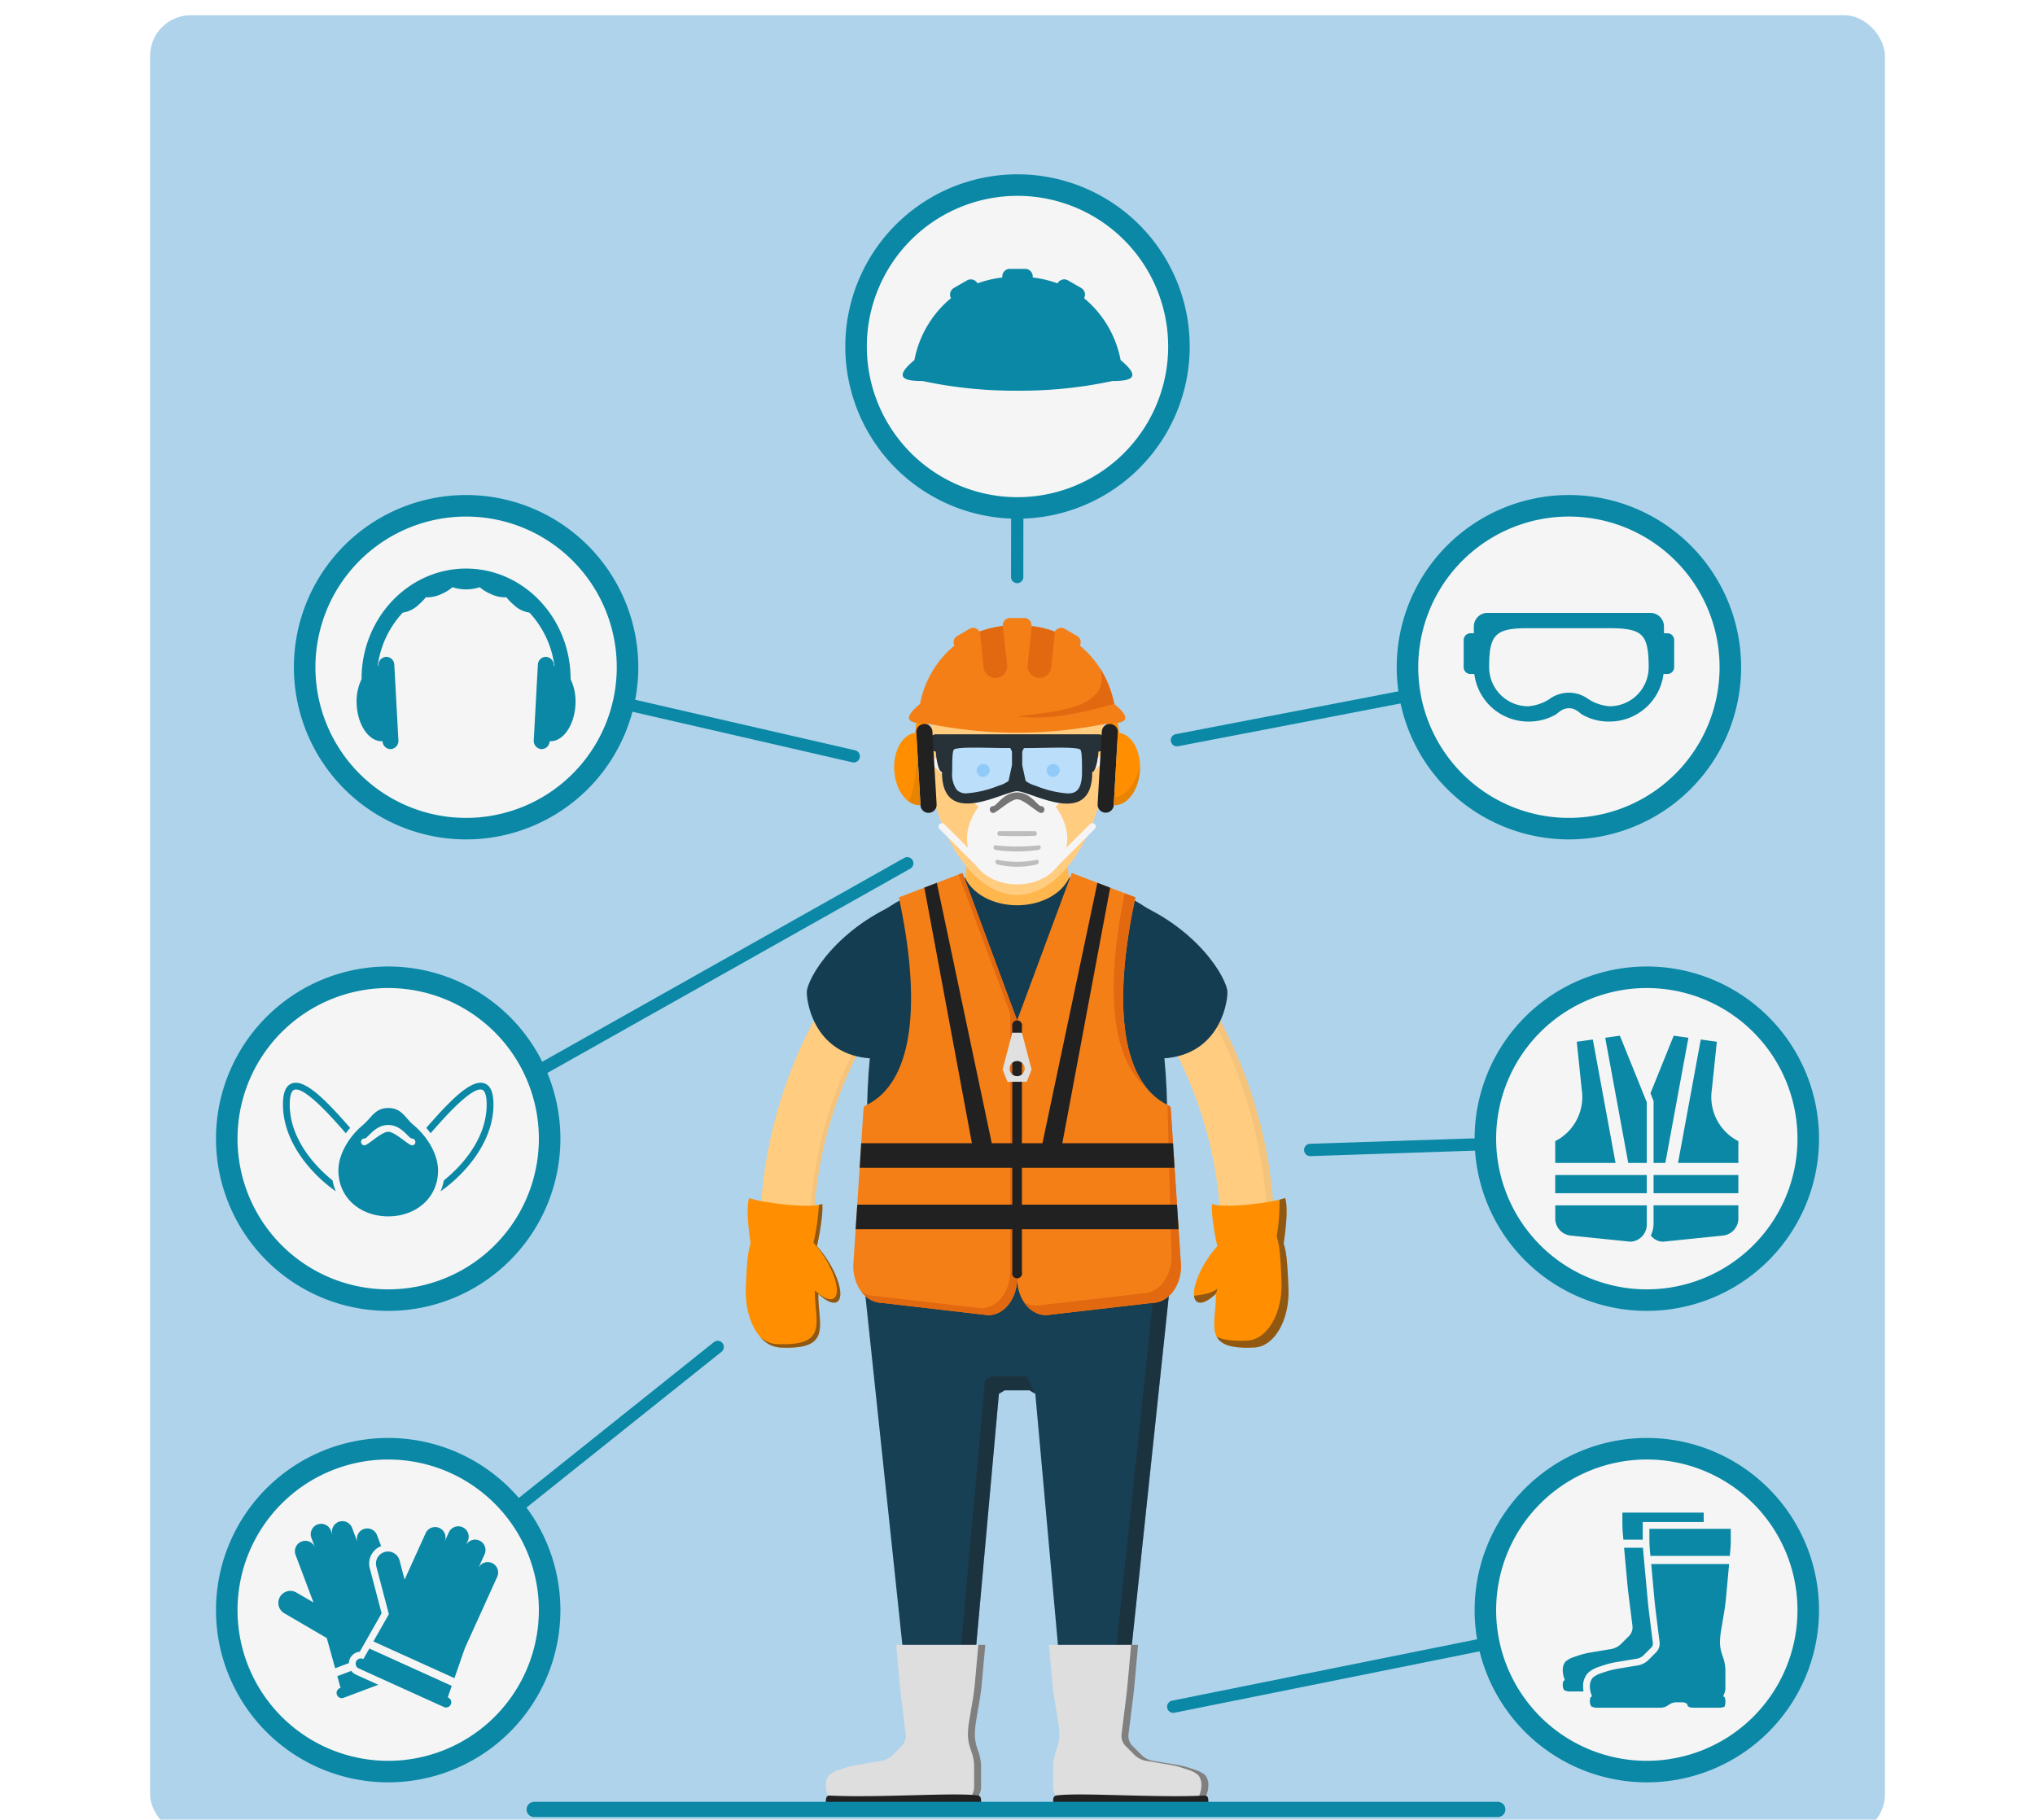 <svg xmlns="http://www.w3.org/2000/svg" xmlns:xlink="http://www.w3.org/1999/xlink" width="400" height="357.722" viewBox="0 0 400 357.722">
  <defs>
    <clipPath id="clip-path">
      <rect id="Rectángulo_419570" data-name="Rectángulo 419570" width="400" height="357.722" transform="translate(1020 11953.184)" fill="#aed3eb"/>
    </clipPath>
    <filter id="Rectángulo_419397" x="20.5" y="-6" width="359" height="375.722" filterUnits="userSpaceOnUse">
      <feOffset dy="3" input="SourceAlpha"/>
      <feGaussianBlur stdDeviation="3" result="blur"/>
      <feFlood flood-opacity="0.161"/>
      <feComposite operator="in" in2="blur"/>
      <feComposite in="SourceGraphic"/>
    </filter>
    <clipPath id="clip-path-2">
      <rect id="Rectángulo_419569" data-name="Rectángulo 419569" width="315.089" height="332.453" fill="none"/>
    </clipPath>
    <clipPath id="clip-path-4">
      <rect id="Rectángulo_419559" data-name="Rectángulo 419559" width="27.998" height="57.48" fill="none"/>
    </clipPath>
    <clipPath id="clip-path-5">
      <rect id="Rectángulo_419560" data-name="Rectángulo 419560" width="15.751" height="28.25" fill="none"/>
    </clipPath>
    <clipPath id="clip-path-6">
      <rect id="Rectángulo_419561" data-name="Rectángulo 419561" width="23.031" height="57.48" fill="none"/>
    </clipPath>
    <clipPath id="clip-path-7">
      <rect id="Rectángulo_419562" data-name="Rectángulo 419562" width="18.562" height="29.436" fill="none"/>
    </clipPath>
    <clipPath id="clip-path-8">
      <rect id="Rectángulo_419563" data-name="Rectángulo 419563" width="51.453" height="89.401" fill="none"/>
    </clipPath>
    <clipPath id="clip-path-9">
      <rect id="Rectángulo_419564" data-name="Rectángulo 419564" width="2.297" height="11.856" fill="none"/>
    </clipPath>
    <clipPath id="clip-path-10">
      <rect id="Rectángulo_419565" data-name="Rectángulo 419565" width="5.182" height="7.579" fill="none"/>
    </clipPath>
    <clipPath id="clip-path-11">
      <rect id="Rectángulo_419566" data-name="Rectángulo 419566" width="17.094" height="29.876" fill="none"/>
    </clipPath>
    <clipPath id="clip-path-12">
      <rect id="Rectángulo_419567" data-name="Rectángulo 419567" width="3.421" height="29.775" fill="none"/>
    </clipPath>
  </defs>
  <g id="Enmascarar_grupo_1098810" data-name="Enmascarar grupo 1098810" transform="translate(-1020 -11953.184)" clip-path="url(#clip-path)">
    <g transform="matrix(1, 0, 0, 1, 1020, 11953.18)" filter="url(#Rectángulo_419397)">
      <rect id="Rectángulo_419397-2" data-name="Rectángulo 419397" width="341" height="357.722" rx="8" transform="translate(29.5)" fill="#aed3eb"/>
    </g>
    <g id="Grupo_1210379" data-name="Grupo 1210379" transform="translate(0 9)">
      <g id="Grupo_1210378" data-name="Grupo 1210378" transform="translate(1062.456 11978.452)">
        <g id="Grupo_1210377" data-name="Grupo 1210377" clip-path="url(#clip-path-2)">
          <g id="Grupo_1210376" data-name="Grupo 1210376">
            <g id="Grupo_1210375" data-name="Grupo 1210375" clip-path="url(#clip-path-2)">
              <path id="Trazado_1050345" data-name="Trazado 1050345" d="M233.189,370.161a1.209,1.209,0,0,1-.237-2.394l93.492-18.817a1.209,1.209,0,0,1,.476,2.37l-93.491,18.817a1.282,1.282,0,0,1-.24.023" transform="translate(-45.031 -67.731)" fill="#0a88a5"/>
              <path id="Trazado_1050346" data-name="Trazado 1050346" d="M266.59,238.359a1.209,1.209,0,0,1-.039-2.417l66.574-2.216a1.209,1.209,0,0,1,.081,2.416l-66.574,2.216h-.041" transform="translate(-51.514 -45.368)" fill="#0a88a5"/>
              <path id="Trazado_1050347" data-name="Trazado 1050347" d="M234.109,135.375a1.209,1.209,0,0,1-.226-2.4l77.027-14.82a1.209,1.209,0,0,1,.456,2.374l-77.027,14.821a1.239,1.239,0,0,1-.23.022" transform="translate(-45.209 -22.932)" fill="#0a88a5"/>
              <path id="Trazado_1050348" data-name="Trazado 1050348" d="M136.909,138.656a1.212,1.212,0,0,1-.272-.031l-76.2-17.511a1.209,1.209,0,0,1,.542-2.356l76.2,17.512a1.209,1.209,0,0,1-.27,2.387" transform="translate(-11.55 -23.046)" fill="#0a88a5"/>
              <path id="Trazado_1050349" data-name="Trazado 1050349" d="M41.712,338.68a1.209,1.209,0,0,1-.755-2.153l64.777-51.746a1.209,1.209,0,0,1,1.509,1.889L42.465,338.416a1.2,1.2,0,0,1-.754.264" transform="translate(-7.862 -55.228)" fill="#0a88a5"/>
              <path id="Trazado_1050350" data-name="Trazado 1050350" d="M41.711,226.409a1.209,1.209,0,0,1-.594-2.262L143.153,166.7a1.209,1.209,0,0,1,1.186,2.107L42.3,226.253a1.192,1.192,0,0,1-.592.156" transform="translate(-7.862 -32.329)" fill="#0a88a5"/>
              <path id="Trazado_1050351" data-name="Trazado 1050351" d="M195.121,88.221h0a1.208,1.208,0,0,1-1.207-1.21l.064-45.307a1.21,1.21,0,0,1,1.209-1.208h0a1.209,1.209,0,0,1,1.207,1.211l-.064,45.307a1.208,1.208,0,0,1-1.209,1.206" transform="translate(-37.641 -7.861)" fill="#0a88a5"/>
              <path id="Trazado_1050352" data-name="Trazado 1050352" d="M221.187,33.847A33.847,33.847,0,1,1,187.339,0a33.848,33.848,0,0,1,33.847,33.847" transform="translate(-29.795)" fill="#0a88a5"/>
              <path id="Trazado_1050353" data-name="Trazado 1050353" d="M188.358,5.25a29.616,29.616,0,1,0,29.616,29.616A29.616,29.616,0,0,0,188.358,5.25m18.659,36.4a86.425,86.425,0,0,1-18.655,1.9,86.432,86.432,0,0,1-18.659-1.9c-3.823,0-5.71-.707-1.609-4.117a20.842,20.842,0,0,1,7.187-12.168,1.491,1.491,0,0,1,.561-2l2.592-1.494a1.493,1.493,0,0,1,2.042.547l.021.035a21.517,21.517,0,0,1,4.869-1.151V21.1a1.5,1.5,0,0,1,1.495-1.5h3a1.5,1.5,0,0,1,1.493,1.5V21.3a21.469,21.469,0,0,1,4.868,1.151l.023-.035a1.492,1.492,0,0,1,2.041-.547l2.592,1.494a1.491,1.491,0,0,1,.562,2,20.85,20.85,0,0,1,7.186,12.168c4.1,3.411,2.215,4.117-1.607,4.117" transform="translate(-30.814 -1.019)" fill="#f5f5f5"/>
              <path id="Trazado_1050354" data-name="Trazado 1050354" d="M67.695,227.074a33.847,33.847,0,1,1-33.847-33.847,33.848,33.848,0,0,1,33.847,33.847" transform="translate(0 -37.508)" fill="#0a88a5"/>
              <path id="Trazado_1050355" data-name="Trazado 1050355" d="M34.866,198.478a29.616,29.616,0,1,0,29.616,29.615,29.616,29.616,0,0,0-29.616-29.615M14.179,221.393c0-2.365.57-3.726,1.742-4.162,2.607-.971,6.885,3.481,11.469,8.747-.3.328-.587.675-.865,1.038-2.768-3.193-8.175-9.259-10.138-8.536-.563.21-.873,1.243-.873,2.912,0,6.362,4.461,11.718,8.414,14.9a9.962,9.962,0,0,0,.654,2.154c-4.623-3.234-10.4-9.569-10.4-17.052m20.688,21.969c-5.409,0-9.792-3.6-9.792-9.007,0-3.319,2.211-6.777,4.826-8.957,1.646-1.372,2.351-3.337,4.966-3.337,2.692,0,3.322,1.966,4.971,3.34,2.613,2.179,4.822,5.639,4.822,8.955,0,5.409-4.384,9.007-9.793,9.007m10.285-4.919a9.941,9.941,0,0,0,.654-2.153c3.954-3.179,8.414-8.535,8.414-14.9,0-1.669-.31-2.7-.872-2.912-1.96-.73-7.369,5.34-10.138,8.534-.279-.364-.569-.711-.865-1.039,4.582-5.266,8.856-9.718,11.468-8.745,1.172.436,1.742,1.8,1.742,4.162,0,7.482-5.778,13.817-10.4,17.05m-5.614-10.376c-.667,0-2-2.669-4.671-2.669s-4,2.669-4.673,2.669a.63.63,0,0,0-.666.666.665.665,0,0,0,.666.668c.668,0,3.337-2.669,4.673-2.669s4,2.669,4.671,2.669a.641.641,0,0,0,.666-.668.666.666,0,0,0-.666-.666" transform="translate(-1.019 -38.527)" fill="#f5f5f5"/>
              <path id="Trazado_1050356" data-name="Trazado 1050356" d="M355.679,112.073a33.847,33.847,0,1,1-33.847-33.847,33.849,33.849,0,0,1,33.847,33.847" transform="translate(-55.901 -15.185)" fill="#0a88a5"/>
              <path id="Trazado_1050357" data-name="Trazado 1050357" d="M322.849,83.477a29.616,29.616,0,1,0,29.618,29.616,29.617,29.617,0,0,0-29.618-29.616m20.69,29.616a1.334,1.334,0,0,1-1.335,1.335h-.76a10.687,10.687,0,0,1-10.586,9.343,10.562,10.562,0,0,1-5.338-1.335c-.446-.21-1.333-1.334-2.667-1.272-1.335-.061-2.224,1.063-2.671,1.272a10.556,10.556,0,0,1-5.338,1.335,10.686,10.686,0,0,1-10.585-9.343H303.5a1.334,1.334,0,0,1-1.337-1.335v-5.337a1.335,1.335,0,0,1,1.337-1.335h.666v-1.335a2.673,2.673,0,0,1,2.671-2.671h32.032a2.669,2.669,0,0,1,2.668,2.671v1.335h.668a1.335,1.335,0,0,1,1.335,1.335Zm-12.681-7.673H314.843c-6.455,0-7.673,1.219-7.673,7.673a7.678,7.678,0,0,0,7.673,7.676,9.1,9.1,0,0,0,4.106-1.361,6.472,6.472,0,0,1,7.8,0,9.089,9.089,0,0,0,4.105,1.362,7.684,7.684,0,0,0,7.675-7.676c0-3.5-.392-5.26-1.4-6.267s-2.768-1.405-6.274-1.405" transform="translate(-56.921 -16.204)" fill="#f5f5f5"/>
              <path id="Trazado_1050358" data-name="Trazado 1050358" d="M86.695,112.074A33.847,33.847,0,1,1,52.847,78.227a33.848,33.848,0,0,1,33.847,33.847" transform="translate(-3.688 -15.185)" fill="#0a88a5"/>
              <path id="Trazado_1050359" data-name="Trazado 1050359" d="M53.866,83.477a29.616,29.616,0,1,0,29.617,29.616A29.615,29.615,0,0,0,53.866,83.477m16.42,44.16a1.6,1.6,0,0,1-1.648,1.553,1.623,1.623,0,0,1-1.47-1.743l.806-14.838a1.59,1.59,0,0,1,1.649-1.551,1.62,1.62,0,0,1,1.468,1.742c.047,0,.092.014.137.019a18.941,18.941,0,0,0-4.909-10.461,5.538,5.538,0,0,1-3.1-1.546,9.607,9.607,0,0,1-1.43-1.466,6.381,6.381,0,0,1-3.085-.655,8.316,8.316,0,0,1-2.165-1.33,8.467,8.467,0,0,1-5.34,0,8.306,8.306,0,0,1-2.168,1.33,6.374,6.374,0,0,1-3.082.655,9.548,9.548,0,0,1-1.431,1.466,5.525,5.525,0,0,1-3.1,1.545A18.946,18.946,0,0,0,36.5,112.819c.047,0,.092-.015.139-.019a1.618,1.618,0,0,1,1.47-1.742,1.59,1.59,0,0,1,1.646,1.551l.807,14.838a1.624,1.624,0,0,1-1.47,1.743,1.6,1.6,0,0,1-1.648-1.553c-2.583.155-4.855-3.039-5.079-7.135a10.188,10.188,0,0,1,.952-5.064v-.025c0-11.971,9.215-21.711,20.544-21.711s20.546,9.739,20.546,21.711v.027a10.217,10.217,0,0,1,.953,5.062c-.225,4.1-2.5,7.288-5.079,7.135" transform="translate(-4.707 -16.204)" fill="#f5f5f5"/>
              <path id="Trazado_1050360" data-name="Trazado 1050360" d="M374.679,342.074a33.847,33.847,0,1,1-33.847-33.847,33.848,33.848,0,0,1,33.847,33.847" transform="translate(-59.589 -59.831)" fill="#0a88a5"/>
              <path id="Trazado_1050361" data-name="Trazado 1050361" d="M341.85,313.477a29.616,29.616,0,1,0,29.616,29.617,29.617,29.617,0,0,0-29.616-29.617m-4.8,10.434h15.986l0,1.864H341.049v3.466h-3.8l-.1-1.072c-.055-.583-.1-1.539-.1-2.126Zm-7.636,35.167h-2.489a2.607,2.607,0,0,1-1.332-.265,1.878,1.878,0,0,1-.266-1.067c0-.435.12-.8.266-.8s.147-.239,0-.534a4.535,4.535,0,0,1-.264-1.6,2.618,2.618,0,0,1,.53-1.6,4.734,4.734,0,0,1,1.546-.87l1.175-.391a16.358,16.358,0,0,1,2.061-.513l4.291-.716a3.881,3.881,0,0,0,1.8-.929l1.692-1.69a2.468,2.468,0,0,0,.619-1.812l-.8-6.408c-.075-.582-.177-1.534-.228-2.119l-.633-6.932H341.1c.015.237.03.463.048.653l.109,1.212.764,8.388c.054.6.159,1.567.233,2.161l.8,6.414a1.228,1.228,0,0,1-.242.7l-1.689,1.689a2.655,2.655,0,0,1-1.078.557l-4.295.715a17.861,17.861,0,0,0-2.264.56l-1.177.392a6.01,6.01,0,0,0-2.065,1.194,3.9,3.9,0,0,0-.922,2.54,7.117,7.117,0,0,0,.09,1.065m27.979-18.11c-.053.582-.175,1.533-.271,2.113l-.716,4.291a15.626,15.626,0,0,0-.176,2.119,7.91,7.91,0,0,0,.337,2.073l.392,1.176a7.864,7.864,0,0,1,.337,2.078v3.729a2.865,2.865,0,0,1-.266,1.066c-.147.3-.147.532,0,.532s.266.362.266.8a3.386,3.386,0,0,1-.132,1.065c-.074.147-.615.266-1.2.266h-5.062c-.587,0-1.066-.241-1.066-.533s-.479-.532-1.064-.532H347.71a2.621,2.621,0,0,0-1.6.532,2.6,2.6,0,0,1-1.6.533H332.258a2.581,2.581,0,0,1-1.331-.266,1.868,1.868,0,0,1-.268-1.065c0-.439.122-.8.268-.8s.147-.236,0-.532a4.507,4.507,0,0,1-.268-1.6,2.6,2.6,0,0,1,.534-1.6,4.715,4.715,0,0,1,1.543-.871l1.175-.393a17.138,17.138,0,0,1,2.063-.509l4.292-.715a3.909,3.909,0,0,0,1.8-.93l1.689-1.688a2.473,2.473,0,0,0,.621-1.812l-.8-6.412c-.072-.582-.172-1.536-.228-2.118l-.629-6.931h15.307Zm.97-11.726c0,.586-.045,1.542-.1,2.127l-.1,1.069h-15.6l-.1-1.069c-.053-.584-.1-1.541-.1-2.127l0-2.132h15.985Z" transform="translate(-60.609 -60.85)" fill="#f5f5f5"/>
              <path id="Trazado_1050362" data-name="Trazado 1050362" d="M67.695,342.074a33.847,33.847,0,1,1-33.847-33.847,33.848,33.848,0,0,1,33.847,33.847" transform="translate(0 -59.831)" fill="#0a88a5"/>
              <path id="Trazado_1050363" data-name="Trazado 1050363" d="M34.866,313.478a29.616,29.616,0,1,0,29.616,29.616,29.616,29.616,0,0,0-29.616-29.616M22.8,348.58,14.444,343.7a2.358,2.358,0,1,1,2.377-4.074l3.361,1.962-3.53-9.382a2.044,2.044,0,0,1,3.822-1.449l-.715-1.9,0-.006a2.045,2.045,0,0,1,3.827-1.441h0l.359.953a2.045,2.045,0,0,1,3.83-1.436h0L28.85,329.8a2.043,2.043,0,1,1,3.826-1.434l.805,2.14a3.655,3.655,0,0,0-2.232,4.362l2.322,8.837-4.288,7.559a2.366,2.366,0,0,0-1.947,1.377,2.337,2.337,0,0,0-.2.86l-2.695,1.015Zm3.333,11.73a1.023,1.023,0,1,1-.72-1.914l.086-.029-.636-2.3,2.751-1.036a2.325,2.325,0,0,0,.892.727l4.418,2Zm20.527-.039a1.023,1.023,0,0,1-.842,1.865l-16.761-7.6a1.023,1.023,0,0,1,.845-1.863l.085.039,1.179-2.077,16.194,7.336-.785,2.257Zm3.287-9.733h0l-2.06,5.919-15.93-7.217L35,343.887l-2.459-9.36a2.358,2.358,0,0,1,4.561-1.2l.989,3.765,4.137-9.132a2.044,2.044,0,0,1,3.728,1.679l.837-1.849v0a2.045,2.045,0,0,1,3.726,1.686l-.418.928a2.044,2.044,0,0,1,3.721,1.692h0l-1.268,2.791a2.045,2.045,0,1,1,3.723,1.691Z" transform="translate(-1.019 -60.85)" fill="#f5f5f5"/>
              <path id="Trazado_1050364" data-name="Trazado 1050364" d="M374.679,227.073a33.847,33.847,0,1,1-33.847-33.847,33.848,33.848,0,0,1,33.847,33.847" transform="translate(-59.589 -37.508)" fill="#0a88a5"/>
              <path id="Trazado_1050365" data-name="Trazado 1050365" d="M341.848,198.478a29.616,29.616,0,1,0,29.619,29.616,29.616,29.616,0,0,0-29.619-29.616m-18,30.1a9.738,9.738,0,0,0,5.214-10.109l-.978-9.43,3.154-.442,4.467,24.261H323.852Zm18,16.19a3.392,3.392,0,0,1-3.175,3.573l-11.644-1.19a3.392,3.392,0,0,1-3.176-3.572v-2.385h18Zm0-5.956h-18v-3.573h18Zm0-5.955h-3.643l-4.531-24.605,2.883-.406,5.291,13.1Zm5.294-25.012,2.883.406-4.533,24.605h-2.31V220.688l-.615-1.52Zm12.7,35.733a3.391,3.391,0,0,1-3.175,3.572l-11.643,1.19a3.027,3.027,0,0,1-2.389-1.238,5.221,5.221,0,0,0,.544-2.335v-3.575h16.663Zm0-4.767H343.182v-3.573h16.663Zm0-5.955H347.986l4.47-24.261,3.155.442-.98,9.43a9.738,9.738,0,0,0,5.213,10.109Z" transform="translate(-60.609 -38.527)" fill="#f5f5f5"/>
              <path id="Trazado_1050368" data-name="Trazado 1050368" d="M203.619,170.176c0,7.2-6.047,2.605-10.83,2.605s-10.83,4.59-10.83-2.605,6.045-54.725,10.83-54.725,10.83,47.529,10.83,54.725" transform="translate(-35.321 -22.41)" fill="#681e1e"/>
              <path id="Trazado_1050369" data-name="Trazado 1050369" d="M143.215,244.862H132.667c0-30.8,16.406-53.9,22.641-57.48l5.254,9.146.1-.064c-3.08,2.177-17.45,21.726-17.45,48.4" transform="translate(-25.752 -36.373)" fill="#ffcc80"/>
              <g id="Grupo_1210350" data-name="Grupo 1210350" transform="translate(106.915 151.009)" opacity="0.05">
                <g id="Grupo_1210349" data-name="Grupo 1210349">
                  <g id="Grupo_1210348" data-name="Grupo 1210348" clip-path="url(#clip-path-4)">
                    <path id="Trazado_1050370" data-name="Trazado 1050370" d="M160.562,196.528l-5.254-9.146c-.068.039-.143.093-.213.136l4.784,8.326.1-.064c-3.081,2.177-17.451,21.727-17.451,48.4h-9.853c0,.228-.011.454-.011.683h10.548c0-26.672,14.37-46.221,17.45-48.4Z" transform="translate(-132.667 -187.382)" fill="#212121"/>
                  </g>
                </g>
              </g>
              <path id="Trazado_1050371" data-name="Trazado 1050371" d="M129.219,269.1c-.236,6.217,2.768,11.423,6.705,11.619,10.7.535,7.326-4.685,7.563-10.9s-2.766-11.423-6.7-11.62c-6.653-.334-7.135-.359-7.564,10.9" transform="translate(-25.08 -50.102)" fill="#ff8f00"/>
              <path id="Trazado_1050372" data-name="Trazado 1050372" d="M143.006,267.04c2.385,3.6,5.271,5.694,6.45,4.667s.2-4.781-2.185-8.386-5.269-5.7-6.45-4.673-.2,4.782,2.184,8.392" transform="translate(-27.238 -50.156)" fill="#ff8f00"/>
              <path id="Trazado_1050373" data-name="Trazado 1050373" d="M144.348,250.876c.2,2.887-1.124,8.611-1.124,8.611l-12.7.863s-1.488-8.231-.537-10.659c2.163.9,11.718,2.122,14.363,1.185" transform="translate(-25.17 -48.468)" fill="#ff8f00"/>
              <g id="Grupo_1210353" data-name="Grupo 1210353" transform="translate(106.965 202.408)" opacity="0.5">
                <g id="Grupo_1210352" data-name="Grupo 1210352">
                  <g id="Grupo_1210351" data-name="Grupo 1210351" clip-path="url(#clip-path-5)">
                    <path id="Trazado_1050374" data-name="Trazado 1050374" d="M145.8,261.917a19.725,19.725,0,0,0-1.909-2.459c.268-1.221,1.228-5.808,1.053-8.3a4.3,4.3,0,0,1-.666.165,45.112,45.112,0,0,1-1.071,7.45,19.577,19.577,0,0,1,1.91,2.458c2.382,3.606,3.362,7.361,2.185,8.387-.76.662-2.231.016-3.819-1.483-.106,6.062,2.945,11.079-7.556,10.554a5.213,5.213,0,0,1-3.194-1.4,5.554,5.554,0,0,0,3.878,2.086c10.5.525,7.45-4.492,7.556-10.555,1.587,1.5,3.059,2.145,3.818,1.484,1.177-1.025.2-4.781-2.185-8.387" transform="translate(-132.73 -251.162)" fill="#212121"/>
                  </g>
                </g>
              </g>
              <path id="Trazado_1050375" data-name="Trazado 1050375" d="M251.38,244.862H240.834c0-26.673-14.371-46.222-17.449-48.4l5.356-9.082c6.234,3.582,22.639,26.681,22.639,57.48" transform="translate(-43.362 -36.373)" fill="#ffcc80"/>
              <g id="Grupo_1210356" data-name="Grupo 1210356" transform="translate(184.987 151.009)" opacity="0.05">
                <g id="Grupo_1210355" data-name="Grupo 1210355">
                  <g id="Grupo_1210354" data-name="Grupo 1210354" clip-path="url(#clip-path-6)">
                    <path id="Trazado_1050376" data-name="Trazado 1050376" d="M229.937,187.382l-.392.666c6.807,5.172,21.664,27.5,21.664,56.814h1.367c0-30.8-16.4-53.9-22.639-57.48" transform="translate(-229.545 -187.382)" fill="#212121"/>
                  </g>
                </g>
              </g>
              <path id="Trazado_1050377" data-name="Trazado 1050377" d="M258.059,269.1c.236,6.217-2.767,11.423-6.705,11.619-10.7.535-7.329-4.685-7.563-10.9s2.764-11.423,6.7-11.62c6.655-.334,7.139-.359,7.567,10.9" transform="translate(-47.259 -50.102)" fill="#ff8f00"/>
              <path id="Trazado_1050378" data-name="Trazado 1050378" d="M245.469,267.04c-2.385,3.6-5.273,5.694-6.45,4.667s-.2-4.781,2.186-8.386,5.27-5.7,6.447-4.673.2,4.782-2.183,8.392" transform="translate(-46.3 -50.156)" fill="#ff8f00"/>
              <path id="Trazado_1050379" data-name="Trazado 1050379" d="M242.907,250.876c-.2,2.887,1.123,8.611,1.123,8.611l12.7.863s1.491-8.231.538-10.659c-2.164.9-11.72,2.122-14.363,1.185" transform="translate(-47.147 -48.468)" fill="#ff8f00"/>
              <g id="Grupo_1210359" data-name="Grupo 1210359" transform="translate(192.25 201.223)" opacity="0.5">
                <g id="Grupo_1210358" data-name="Grupo 1210358">
                  <g id="Grupo_1210357" data-name="Grupo 1210357" clip-path="url(#clip-path-7)">
                    <path id="Trazado_1050380" data-name="Trazado 1050380" d="M257.107,267.47c-.173-4.519-.359-7.2-.944-8.8.377-2.535.948-7.243.268-8.984a8.153,8.153,0,0,1-1.077.334,41.357,41.357,0,0,1-.558,7.284c.584,1.594.771,4.276.943,8.795.236,6.217-2.767,11.423-6.7,11.62-2.987.149-4.875-.152-6.054-.8.791,1.543,2.781,2.4,7.421,2.163,3.938-.2,6.942-5.4,6.706-11.619m-18.081,2.548c.517.45,1.364.284,2.352-.331.936-.669,1.763-1.159,1.678-2.141-1.1,1.036-3.709,1.273-4.5,1.344a1.686,1.686,0,0,0,.469,1.128" transform="translate(-238.557 -249.691)" fill="#212121"/>
                  </g>
                </g>
              </g>
              <path id="Trazado_1050381" data-name="Trazado 1050381" d="M216.7,357.151H205.329l-7.581-84.141,28.424-5.261Z" transform="translate(-38.385 -51.974)" fill="#184054"/>
              <path id="Trazado_1050382" data-name="Trazado 1050382" d="M167.248,357.151h11.368L186.2,273.01l-28.425-5.261Z" transform="translate(-30.626 -51.974)" fill="#184054"/>
              <path id="Trazado_1050383" data-name="Trazado 1050383" d="M201.149,293.413,196,290.373h-4.867l-5.148,3.041V264.487h15.16Z" transform="translate(-36.103 -51.34)" fill="#184054"/>
              <g id="Grupo_1210362" data-name="Grupo 1210362" transform="translate(136.333 215.776)" opacity="0.4">
                <g id="Grupo_1210361" data-name="Grupo 1210361">
                  <g id="Grupo_1210360" data-name="Grupo 1210360" clip-path="url(#clip-path-8)">
                    <path id="Trazado_1050384" data-name="Trazado 1050384" d="M217.539,268.321l-9.123,86.1h-8.882l.247,2.734H211.15l9.474-89.4ZM192.2,288.272h-7.063l-1.144.675-5.9,65.47h-8.924l.289,2.734h11.369l5.9-65.471,1.144-.675h4.867l1.143.675Z" transform="translate(-169.171 -267.75)" fill="#212121"/>
                  </g>
                </g>
              </g>
              <path id="Trazado_1050385" data-name="Trazado 1050385" d="M158.755,219.937c0-39.09,13.222-49.515,29.531-49.515s29.528,10.424,29.528,49.515Z" transform="translate(-30.816 -33.081)" fill="#153d51"/>
              <path id="Trazado_1050386" data-name="Trazado 1050386" d="M226.564,207.993c11.811,0,13.782-10.421,13.782-13.027s-5.907-13.031-19.688-18.243-1.969,20.848-1.969,20.848Z" transform="translate(-41.536 -34.17)" fill="#153d51"/>
              <path id="Trazado_1050387" data-name="Trazado 1050387" d="M157.878,207.993c-11.811,0-13.779-10.421-13.779-13.027s5.9-13.031,19.685-18.243,1.968,20.848,1.968,20.848Z" transform="translate(-27.971 -34.17)" fill="#153d51"/>
              <path id="Trazado_1050388" data-name="Trazado 1050388" d="M220.8,189.966c0,10.8-14.985,19.544-33.465,19.544s-33.468-8.749-33.468-19.544,14.985-19.544,33.468-19.544,33.465,8.75,33.465,19.544" transform="translate(-29.868 -33.081)" fill="#153d51"/>
              <path id="Trazado_1050389" data-name="Trazado 1050389" d="M224.941,216c-8.819-4.38-10.716-18.867-6.67-38.976.122-.613.245-1.209.372-1.816l-12.5-4.785L195.4,199.393V250.1c0,4,2.546,7.243,5.685,7.243l20.844-2.415c3.138,0,5.686-3.245,5.686-7.245l-1.984-30.368c-.133-.73.23-.863-.688-1.317" transform="translate(-37.929 -33.081)" fill="#f57f17"/>
              <path id="Trazado_1050390" data-name="Trazado 1050390" d="M225.952,218.275c-.132-.728.225-.861-.679-1.311l.791,29.807c0,4-2.548,7.245-5.686,7.245l-20.844,2.415a4.663,4.663,0,0,1-2.47-.748,5.286,5.286,0,0,0,4.341,2.619l20.844-2.415c3.139,0,5.687-3.244,5.687-7.244Zm-4.807-4.685c-5.187-6.466-5.861-19.15-2.551-35.608.122-.612.246-1.209.372-1.815l-2.092-.8c-.05.247-.1.492-.152.744-3.669,18.253-2.427,31.845,4.424,37.479" transform="translate(-38.253 -34.041)" fill="#e26910"/>
              <path id="Trazado_1050391" data-name="Trazado 1050391" d="M226.34,241.163H195.4v-4.829h30.642Z" transform="translate(-37.929 -45.875)" fill="#212121"/>
              <path id="Trazado_1050392" data-name="Trazado 1050392" d="M227.138,256.142H195.4v-4.828h31.421Z" transform="translate(-37.929 -48.783)" fill="#212121"/>
              <path id="Trazado_1050393" data-name="Trazado 1050393" d="M214.83,173.777,205.427,224l-.456,2.414-3.7-1.111.247-1.3,10.8-51.188Z" transform="translate(-39.07 -33.546)" fill="#212121"/>
              <path id="Trazado_1050394" data-name="Trazado 1050394" d="M158.1,216c8.818-4.38,10.713-18.867,6.67-38.976-.123-.613-.247-1.209-.371-1.816l12.5-4.785,10.742,28.972V250.1c0,4-2.547,7.243-5.686,7.243l-20.846-2.415c-3.14,0-5.683-3.245-5.683-7.245l1.984-30.368c.134-.73-.23-.863.688-1.317" transform="translate(-30.17 -33.081)" fill="#f57f17"/>
              <path id="Trazado_1050395" data-name="Trazado 1050395" d="M177.263,170.422l-.753.288,10.128,27.316v50.707c0,3.995-2.547,7.242-5.686,7.242l-20.845-2.415a4.746,4.746,0,0,1-2.792-.969,5.2,5.2,0,0,0,4.158,2.335l20.845,2.415c3.14,0,5.686-3.246,5.686-7.243V199.394Z" transform="translate(-30.537 -33.081)" fill="#e26910"/>
              <path id="Trazado_1050396" data-name="Trazado 1050396" d="M157,241.163h30.945v-4.829H157.3Z" transform="translate(-30.475 -45.875)" fill="#212121"/>
              <path id="Trazado_1050397" data-name="Trazado 1050397" d="M156.011,256.142h31.741v-4.828H156.332Z" transform="translate(-30.284 -48.783)" fill="#212121"/>
              <path id="Trazado_1050398" data-name="Trazado 1050398" d="M172.767,173.754,182.117,224l.453,2.414,3.7-1.11-.246-1.3-10.8-51.188Z" transform="translate(-33.536 -33.546)" fill="#212121"/>
              <path id="Trazado_1050399" data-name="Trazado 1050399" d="M196.116,255.872a.975.975,0,1,1-1.895,0v-48.29a.975.975,0,1,1,1.895,0Z" transform="translate(-37.701 -40.06)" fill="#212121"/>
              <path id="Trazado_1050400" data-name="Trazado 1050400" d="M195.659,209.368h-1.9l-1.894,7.244.945,2.414h3.793l.947-2.414Zm-.948,8.543a1.484,1.484,0,1,1,1.484-1.484,1.483,1.483,0,0,1-1.484,1.484" transform="translate(-37.244 -40.641)" fill="#e0e0e0"/>
              <path id="Trazado_1050401" data-name="Trazado 1050401" d="M203.14,169.064c-1.491,3.116-5.479,5.345-10.2,5.345s-8.709-2.229-10.2-5.345c.243-2.066.514-4.349.84-6.766,1.873-2.389,5.345-4,9.36-4s7.487,1.612,9.36,4c.326,2.417.6,4.7.839,6.766" transform="translate(-35.472 -30.727)" fill="#ffb74d"/>
              <path id="Trazado_1050402" data-name="Trazado 1050402" d="M208.649,136.8c0,12.98-7.816,27.651-17.456,27.651S173.734,149.78,173.734,136.8s7.816-19.355,17.459-19.355,17.456,6.375,17.456,19.355" transform="translate(-33.724 -22.798)" fill="#ffcc80"/>
              <path id="Trazado_1050403" data-name="Trazado 1050403" d="M216.531,146.075c-.423,3.294.384,6.088-1.429,5.9s-2.937-3.023-2.514-6.317,2.242-5.81,4.055-5.618.314,2.741-.112,6.039" transform="translate(-41.249 -27.181)" fill="#ffcc80"/>
              <path id="Trazado_1050404" data-name="Trazado 1050404" d="M173.054,146.075c.423,3.294-.388,6.088,1.429,5.9s2.939-3.023,2.514-6.317-2.242-5.81-4.055-5.618-.313,2.741.113,6.039" transform="translate(-33.4 -27.181)" fill="#ffcc80"/>
              <path id="Trazado_1050405" data-name="Trazado 1050405" d="M202.878,158.979c0,5.441-4.411,9.063-9.854,9.063s-9.854-3.622-9.854-9.063c0-3.338,2.226-6.82,4.856-9.013,1.659-1.38,2.366-3.355,5-3.355,2.705,0,3.343,1.975,5,3.357,2.627,2.193,4.851,5.673,4.851,9.011" transform="translate(-35.555 -28.459)" fill="#f5f5f5"/>
              <path id="Trazado_1050406" data-name="Trazado 1050406" d="M184.316,152.276a.672.672,0,0,1-.452-.174l-10.737-9.734a.671.671,0,0,1,.9-.993l10.738,9.731a.673.673,0,0,1-.451,1.169" transform="translate(-33.563 -27.409)" fill="#f5f5f5"/>
              <path id="Trazado_1050407" data-name="Trazado 1050407" d="M203.567,152.276a.672.672,0,0,1-.459-1.163l10.4-9.732a.672.672,0,0,1,.918.981l-10.4,9.733a.669.669,0,0,1-.459.181" transform="translate(-39.385 -27.409)" fill="#f5f5f5"/>
              <path id="Trazado_1050408" data-name="Trazado 1050408" d="M183.619,166.333a.666.666,0,0,1-.475-.2l-6.716-6.716a.671.671,0,0,1,.948-.95l6.718,6.715a.672.672,0,0,1,0,.949.666.666,0,0,1-.475.2" transform="translate(-34.209 -30.723)" fill="#f5f5f5"/>
              <path id="Trazado_1050409" data-name="Trazado 1050409" d="M205.232,166.333a.661.661,0,0,1-.471-.2.669.669,0,0,1,0-.951l6.711-6.715a.672.672,0,1,1,.949.95l-6.711,6.716a.677.677,0,0,1-.479.2" transform="translate(-39.708 -30.723)" fill="#f5f5f5"/>
              <path id="Trazado_1050410" data-name="Trazado 1050410" d="M199.474,154.132a.646.646,0,0,1-.671.673c-.672,0-3.357-2.688-4.7-2.687s-4.03,2.687-4.7,2.687a.672.672,0,0,1-.671-.673.635.635,0,0,1,.671-.672c.671,0,2.015-2.685,4.7-2.686s4.027,2.686,4.7,2.686a.671.671,0,0,1,.671.672" transform="translate(-36.635 -29.267)" fill="#757575"/>
              <path id="Trazado_1050411" data-name="Trazado 1050411" d="M198.343,160.674a.434.434,0,0,1-.367.464c-2.339.07-4.689.07-7.029,0a.432.432,0,0,1-.366-.464.418.418,0,0,1,.368-.453h7.025a.419.419,0,0,1,.368.453" transform="translate(-36.994 -31.101)" fill="#bdbdbd"/>
              <path id="Trazado_1050412" data-name="Trazado 1050412" d="M198.925,164.054a.528.528,0,0,1-.434.507,28.84,28.84,0,0,1-8.427,0,.531.531,0,0,1-.434-.507.382.382,0,0,1,.436-.387,38.138,38.138,0,0,0,8.424,0,.381.381,0,0,1,.436.387" transform="translate(-36.809 -31.769)" fill="#bdbdbd"/>
              <path id="Trazado_1050413" data-name="Trazado 1050413" d="M198.62,167.569a.575.575,0,0,1-.395.546,16.642,16.642,0,0,1-7.7,0,.576.576,0,0,1-.395-.546.333.333,0,0,1,.4-.361,19.262,19.262,0,0,0,7.7,0,.333.333,0,0,1,.4.361" transform="translate(-36.906 -32.456)" fill="#bdbdbd"/>
              <path id="Trazado_1050414" data-name="Trazado 1050414" d="M206.612,144.166c0,11.239-12.09,3.746-14.776,3.746s-14.774,7.463-14.774-3.774c0-8.059,0-6.716,14.774-6.716s14.776-1.343,14.776,6.744" transform="translate(-34.37 -26.659)" fill="#263238"/>
              <path id="Trazado_1050415" data-name="Trazado 1050415" d="M208.651,138.275a1.547,1.547,0,0,1-1.341,1.688H175.078a1.733,1.733,0,0,1,0-3.378H207.31a1.547,1.547,0,0,1,1.341,1.69" transform="translate(-33.724 -26.513)" fill="#263238"/>
              <path id="Trazado_1050416" data-name="Trazado 1050416" d="M213.406,144.158c.74,0,1.343-3.005,1.343-6.715H212.06c0,3.71.6,6.715,1.346,6.715" transform="translate(-41.164 -26.679)" fill="#263238"/>
              <path id="Trazado_1050417" data-name="Trazado 1050417" d="M176.741,144.158c.743,0,1.347-3.005,1.347-6.715H175.4c0,3.71.6,6.715,1.341,6.715" transform="translate(-34.047 -26.679)" fill="#263238"/>
              <path id="Trazado_1050418" data-name="Trazado 1050418" d="M191.315,143.279v-2.686l-.335-.671c-2.122,0-2.6-.026-4.157-.05-1.15-.019-2.157-.035-3.039-.035-3.105,0-3.776.253-3.9.4-.32.386-.32,2.51-.32,4.384a5.247,5.247,0,0,0,.905,3.522,2.535,2.535,0,0,0,2.067.669,20.943,20.943,0,0,0,6.142-1.487,5.892,5.892,0,0,0,1.965-.943Z" transform="translate(-34.856 -27.144)" fill="#bbdefb"/>
              <path id="Trazado_1050419" data-name="Trazado 1050419" d="M186.492,146.369A1.287,1.287,0,1,1,188,145.1a1.4,1.4,0,0,1-1.509,1.268" transform="translate(-35.908 -27.92)" fill="#90caf9"/>
              <path id="Trazado_1050420" data-name="Trazado 1050420" d="M208.075,140.243c-.124-.151-.8-.4-3.913-.4-.882,0-1.887.014-3.04.033-1.557.023-2.028.05-4.141.05l-.335.671v2.686l.67,3.105a5.981,5.981,0,0,0,1.978.949,20.843,20.843,0,0,0,6.146,1.5c1.177,0,2.956,0,2.956-4.181,0-1.977,0-4.017-.321-4.407" transform="translate(-38.171 -27.145)" fill="#bbdefb"/>
              <path id="Trazado_1050421" data-name="Trazado 1050421" d="M203.573,146.379a1.287,1.287,0,1,1,1.508-1.268,1.4,1.4,0,0,1-1.508,1.268" transform="translate(-39.224 -27.922)" fill="#90caf9"/>
              <path id="Trazado_1050422" data-name="Trazado 1050422" d="M190.546,113.467c9.814,0,17.773,9.019,17.773,20.145h2.372c0-12.61-9.021-22.832-20.145-22.832S170.4,121,170.4,133.612h2.368c0-11.126,7.958-20.145,17.777-20.145" transform="translate(-33.077 -21.504)" fill="#ff8f00"/>
              <path id="Trazado_1050423" data-name="Trazado 1050423" d="M174.8,149.867a1.588,1.588,0,0,1-3.171.182l-.818-14.262a1.588,1.588,0,1,1,3.17-.182Z" transform="translate(-33.156 -26.032)" fill="#212121"/>
              <path id="Trazado_1050424" data-name="Trazado 1050424" d="M170.582,150.454c-2.627.15-4.938-2.92-5.163-6.857s1.72-7.255,4.344-7.4Z" transform="translate(-32.107 -26.437)" fill="#ff8f00"/>
              <g id="Grupo_1210365" data-name="Grupo 1210365" transform="translate(136.184 112.16)" opacity="0.1">
                <g id="Grupo_1210364" data-name="Grupo 1210364">
                  <g id="Grupo_1210363" data-name="Grupo 1210363" clip-path="url(#clip-path-9)">
                    <path id="Trazado_1050425" data-name="Trazado 1050425" d="M168.986,150.3c1.121-2.3,1.763-8.312,1.613-11.128l.684,11.852a3.586,3.586,0,0,1-2.3-.724" transform="translate(-168.986 -139.176)" fill="#212121"/>
                  </g>
                </g>
              </g>
              <path id="Trazado_1050426" data-name="Trazado 1050426" d="M215.03,149.867a1.589,1.589,0,0,0,3.172.182l.813-14.262a1.586,1.586,0,1,0-3.166-.182Z" transform="translate(-41.74 -26.032)" fill="#212121"/>
              <path id="Trazado_1050427" data-name="Trazado 1050427" d="M218.963,150.454c2.627.15,4.936-2.92,5.164-6.857s-1.719-7.255-4.347-7.4Z" transform="translate(-42.503 -26.437)" fill="#ff8f00"/>
              <g id="Grupo_1210368" data-name="Grupo 1210368" transform="translate(176.455 116.439)" opacity="0.1">
                <g id="Grupo_1210367" data-name="Grupo 1210367">
                  <g id="Grupo_1210366" data-name="Grupo 1210366" clip-path="url(#clip-path-10)">
                    <path id="Trazado_1050428" data-name="Trazado 1050428" d="M224.139,144.486c0,.232,0,.479-.013.724-.233,3.938-2.543,7-5.169,6.848l.1-1.586c3.143-.218,4.473-4.209,5.087-5.987" transform="translate(-218.957 -144.486)" fill="#212121"/>
                  </g>
                </g>
              </g>
              <path id="Trazado_1050429" data-name="Trazado 1050429" d="M207.841,128.971a87.117,87.117,0,0,1-35.145,0c-3.6,0-5.373-.656-1.5-3.869a19.574,19.574,0,0,1,6.768-11.469,1.383,1.383,0,0,1,.533-1.873l2.434-1.422a1.423,1.423,0,0,1,1.926.52l.015.041c.027-.014.055-.014.082-.028a19.771,19.771,0,0,1,4.511-1.065v-.177a.847.847,0,0,1,.015-.192,1.414,1.414,0,0,1,1.394-1.217h2.816a1.406,1.406,0,0,1,1.407,1.409v.177a.089.089,0,0,1,.056.013,19.3,19.3,0,0,1,4.537,1.081l.015-.041c0-.014.014-.014.028-.027a1.4,1.4,0,0,1,1.9-.492l2.433,1.422a1.382,1.382,0,0,1,.532,1.873,19.565,19.565,0,0,1,6.767,11.469c3.869,3.213,2.093,3.869-1.517,3.869" transform="translate(-32.808 -21.007)" fill="#f57f17"/>
              <path id="Trazado_1050430" data-name="Trazado 1050430" d="M203.345,111.215l-.753,7.1a2.324,2.324,0,0,1-4.635-.233,1.411,1.411,0,0,1,.015-.247l.793-7.628a19.3,19.3,0,0,1,4.538,1.08l.015-.04c0-.014.014-.014.028-.027" transform="translate(-38.426 -21.392)" fill="#e26910"/>
              <path id="Trazado_1050431" data-name="Trazado 1050431" d="M191.678,117.828a1.33,1.33,0,0,1,.014.233,2.338,2.338,0,0,1-2.092,2.323,2.313,2.313,0,0,1-2.555-2.078l-.738-7.054a19.718,19.718,0,0,1,4.511-1.066Z" transform="translate(-36.164 -21.389)" fill="#e26910"/>
              <path id="Trazado_1050432" data-name="Trazado 1050432" d="M214.48,127.489c-12.835,3.6-15.926,2.543-19.083,2.543,3.883-1.011,18.96-.629,16.308-9.514a21.507,21.507,0,0,1,2.775,6.972" transform="translate(-37.929 -23.394)" fill="#e26910"/>
              <path id="Trazado_1050433" data-name="Trazado 1050433" d="M234.072,388.438a.907.907,0,0,1,.12-.454,5.188,5.188,0,0,0,.3-1.83,3,3,0,0,0-.609-1.83,5.416,5.416,0,0,0-1.767-1l-1.347-.448a18.384,18.384,0,0,0-2.36-.585l-4.917-.821a4.478,4.478,0,0,1-2.069-1.061l-1.935-1.936a2.839,2.839,0,0,1-.71-2.075l.92-7.345c.081-.666.2-1.756.26-2.425l.718-7.938H203.15l.72,7.938c.064.669.2,1.759.314,2.42l.82,4.915a17.924,17.924,0,0,1,.2,2.423,8.929,8.929,0,0,1-.389,2.381l-.445,1.343a8.932,8.932,0,0,0-.387,2.381v4.272a3.268,3.268,0,0,0,.305,1.219.826.826,0,0,1,.113.482c4.257-.708,19.692.484,29.67-.028" transform="translate(-39.434 -69.627)" fill="#dedede"/>
              <g id="Grupo_1210371" data-name="Grupo 1210371" transform="translate(177.968 289.065)" opacity="0.5">
                <g id="Grupo_1210370" data-name="Grupo 1210370">
                  <g id="Grupo_1210369" data-name="Grupo 1210369" clip-path="url(#clip-path-11)">
                    <path id="Trazado_1050434" data-name="Trazado 1050434" d="M237.32,384.324a5.4,5.4,0,0,0-1.767-1l-1.347-.449a18.4,18.4,0,0,0-2.361-.585l-4.917-.82a4.49,4.49,0,0,1-2.069-1.061l-1.934-1.937a2.835,2.835,0,0,1-.71-2.075l.919-7.344c.082-.666.2-1.757.262-2.426l.717-7.938h-1.366l-.718,7.938c-.063.669-.181,1.76-.263,2.426l-.917,7.344a2.837,2.837,0,0,0,.708,2.075l1.935,1.937a4.5,4.5,0,0,0,2.07,1.061l4.918.82a18.474,18.474,0,0,1,2.36.585l1.348.449a5.406,5.406,0,0,1,1.768,1,3,3,0,0,1,.608,1.83,5.185,5.185,0,0,1-.3,1.83.91.91,0,0,0-.12.454c-1.686.087-3.534.122-5.449.129,2.409.007,4.734-.022,6.816-.129a.921.921,0,0,1,.121-.454,5.184,5.184,0,0,0,.3-1.83,3,3,0,0,0-.609-1.83" transform="translate(-220.835 -358.692)" fill="#212121"/>
                  </g>
                </g>
              </g>
              <path id="Trazado_1050435" data-name="Trazado 1050435" d="M234.393,395.543c-.077,0-.115-.063-.121-.157-9.978.511-25.413-.68-29.67.028-.012.076-.045.129-.113.129-.167,0-.305.411-.305.915a3.916,3.916,0,0,0,.152,1.223c.082.167.7.3,1.372.3h5.8c.671,0,1.218-.275,1.218-.61s.551-.611,1.223-.611h1.219a2.985,2.985,0,0,1,1.83.611,3,3,0,0,0,1.833.61h14.035a2.991,2.991,0,0,0,1.527-.3,2.164,2.164,0,0,0,.3-1.223c0-.5-.137-.915-.3-.915" transform="translate(-39.635 -76.71)" fill="#212121"/>
              <path id="Trazado_1050436" data-name="Trazado 1050436" d="M149.172,388.438a.924.924,0,0,0-.12-.454,5.185,5.185,0,0,1-.3-1.83,3,3,0,0,1,.609-1.83,5.416,5.416,0,0,1,1.767-1l1.348-.448a18.341,18.341,0,0,1,2.36-.585l4.918-.821a4.482,4.482,0,0,0,2.069-1.061l1.935-1.936a2.841,2.841,0,0,0,.708-2.075l-.919-7.345c-.081-.666-.2-1.756-.261-2.425l-.719-7.938h17.53l-.72,7.938c-.063.669-.2,1.759-.313,2.42l-.821,4.915a18.055,18.055,0,0,0-.2,2.423,8.962,8.962,0,0,0,.389,2.381l.446,1.343a8.965,8.965,0,0,1,.388,2.381v4.272a3.285,3.285,0,0,1-.306,1.219.847.847,0,0,0-.114.482c-4.258-.708-19.692.484-29.67-.028" transform="translate(-28.874 -69.627)" fill="#dedede"/>
              <g id="Grupo_1210374" data-name="Grupo 1210374" transform="translate(147.798 289.065)" opacity="0.5">
                <g id="Grupo_1210373" data-name="Grupo 1210373">
                  <g id="Grupo_1210372" data-name="Grupo 1210372" clip-path="url(#clip-path-12)">
                    <path id="Trazado_1050437" data-name="Trazado 1050437" d="M185.785,369.051c.111-.661.251-1.752.313-2.421l.72-7.938h-1.367l-.721,7.938c-.062.669-.2,1.76-.312,2.421l-.821,4.915a17.909,17.909,0,0,0-.2,2.423,8.993,8.993,0,0,0,.388,2.381l.446,1.343a8.966,8.966,0,0,1,.388,2.381v4.271a3.285,3.285,0,0,1-.306,1.219,1.027,1.027,0,0,0-.106.343c.519.036.993.079,1.359.139a.848.848,0,0,1,.114-.483,3.285,3.285,0,0,0,.306-1.219v-4.271a8.965,8.965,0,0,0-.388-2.381l-.446-1.343a8.962,8.962,0,0,1-.389-2.381,18.043,18.043,0,0,1,.2-2.423Z" transform="translate(-183.398 -358.692)" fill="#212121"/>
                  </g>
                </g>
              </g>
              <path id="Trazado_1050438" data-name="Trazado 1050438" d="M149.052,395.543c.077,0,.114-.063.12-.157,9.978.511,25.413-.68,29.67.028.011.076.045.129.113.129.167,0,.306.411.306.915a3.91,3.91,0,0,1-.153,1.223c-.082.167-.7.3-1.372.3h-5.8c-.672,0-1.219-.275-1.219-.61s-.552-.611-1.223-.611h-1.219a2.985,2.985,0,0,0-1.829.611,3,3,0,0,1-1.833.61H150.578a2.988,2.988,0,0,1-1.526-.3,2.164,2.164,0,0,1-.3-1.223c0-.5.138-.915.3-.915" transform="translate(-28.874 -76.71)" fill="#212121"/>
            </g>
          </g>
        </g>
      </g>
      <path id="Trazado_1050439" data-name="Trazado 1050439" d="M3838.9,12310.086h189.393" transform="translate(-2713.896 -10.217)" fill="none" stroke="#0a88a5" stroke-linecap="round" stroke-width="3"/>
    </g>
  </g>
</svg>
